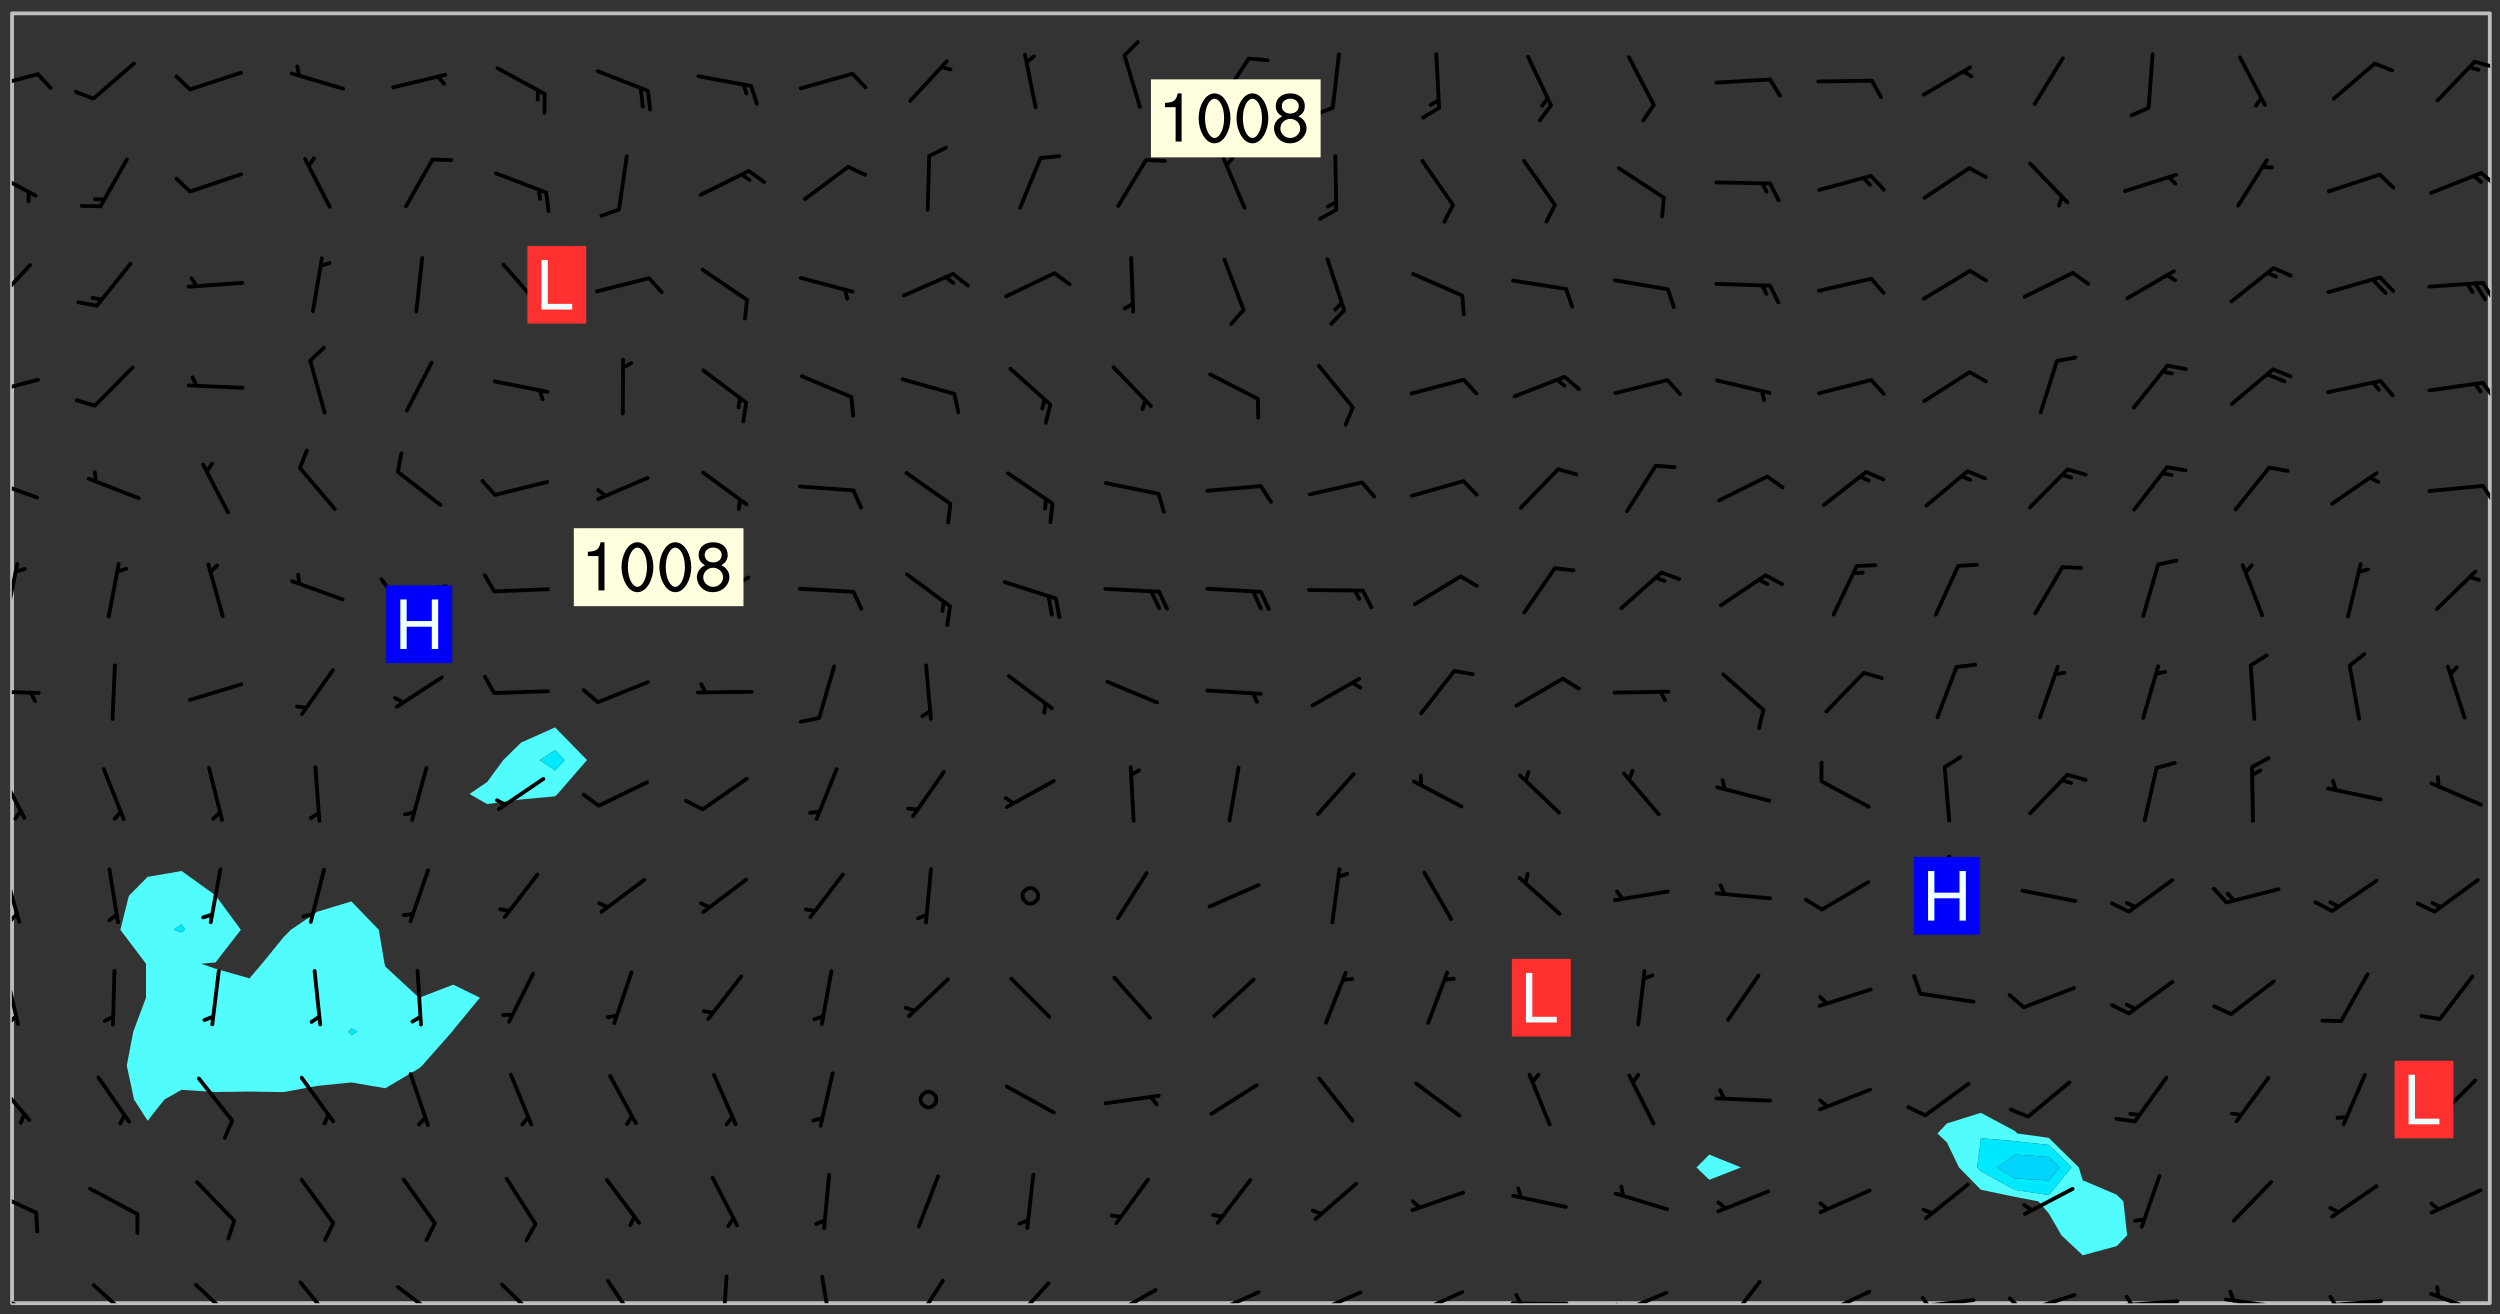 <svg xmlns="http://www.w3.org/2000/svg" role="img" xmlns:xlink="http://www.w3.org/1999/xlink" viewBox="142.45 309.95 326.84 171.84"><rect x="142.45" y="309.95" width="326.84" height="171.84" fill="#333333" stroke="none"/><defs><clipPath id="a"><path d="M144 311.672h1v168.656h-1zm0 0"/></clipPath><clipPath id="b"><path d="M144 311.672h324v168.656H144zm0 0"/></clipPath><clipPath id="c"><path d="M467 311.672h1v168.656h-1zm0 0"/></clipPath><clipPath id="d"><path d="M144 478h4v2.328h-4zm0 0"/></clipPath><clipPath id="e"><path d="M154 477h7v3.328h-7zm0 0"/></clipPath><clipPath id="f"><path d="M167 477h7v3.328h-7zm0 0"/></clipPath><clipPath id="g"><path d="M181 477h6v3.328h-6zm0 0"/></clipPath><clipPath id="h"><path d="M194 477h7v3.328h-7zm0 0"/></clipPath><clipPath id="i"><path d="M207 477h7v3.328h-7zm0 0"/></clipPath><clipPath id="j"><path d="M221 477h6v3.328h-6zm0 0"/></clipPath><clipPath id="k"><path d="M236 476h2v4.328h-2zm0 0"/></clipPath><clipPath id="l"><path d="M249 476h3v4.328h-3zm0 0"/></clipPath><clipPath id="m"><path d="M261 477h5v3.328h-5zm0 0"/></clipPath><clipPath id="n"><path d="M274 477h6v3.328h-6zm0 0"/></clipPath><clipPath id="o"><path d="M287 478h7v2.328h-7zm0 0"/></clipPath><clipPath id="p"><path d="M287 480h2v.328h-2zm0 0"/></clipPath><clipPath id="q"><path d="M300 478h8v2.328h-8zm0 0"/></clipPath><clipPath id="r"><path d="M300 480h2v.328h-2zm0 0"/></clipPath><clipPath id="s"><path d="M313 478h8v2.328h-8zm0 0"/></clipPath><clipPath id="t"><path d="M313 480h3v.328h-3zm0 0"/></clipPath><clipPath id="u"><path d="M326 478h8v2.328h-8zm0 0"/></clipPath><clipPath id="v"><path d="M326 480h3v.328h-3zm0 0"/></clipPath><clipPath id="w"><path d="M339 480h9v.328h-9zm0 0"/></clipPath><clipPath id="x"><path d="M340 478h2v2.328h-2zm0 0"/></clipPath><clipPath id="y"><path d="M353 478h8v2.328h-8zm0 0"/></clipPath><clipPath id="z"><path d="M353 480h2v.328h-2zm0 0"/></clipPath><clipPath id="A"><path d="M367 477h6v3.328h-6zm0 0"/></clipPath><clipPath id="B"><path d="M380 478h8v2.328h-8zm0 0"/></clipPath><clipPath id="C"><path d="M380 480h2v.328h-2zm0 0"/></clipPath><clipPath id="D"><path d="M393 479h8v1.328h-8zm0 0"/></clipPath><clipPath id="E"><path d="M393 479h2v1.328h-2zm0 0"/></clipPath><clipPath id="F"><path d="M406 479h8v1.328h-8zm0 0"/></clipPath><clipPath id="G"><path d="M404 479h4v1.328h-4zm0 0"/></clipPath><clipPath id="H"><path d="M419 479h9v1.328h-9zm0 0"/></clipPath><clipPath id="I"><path d="M420 479h2v1.328h-2zm0 0"/></clipPath><clipPath id="J"><path d="M433 479h8v1.328h-8zm0 0"/></clipPath><clipPath id="K"><path d="M433 478h2v2.328h-2zm0 0"/></clipPath><clipPath id="L"><path d="M446 479h8v1.328h-8zm0 0"/></clipPath><clipPath id="M"><path d="M446 479h3v1.328h-3zm0 0"/></clipPath><clipPath id="N"><path d="M460 478h8v2.328h-8zm0 0"/></clipPath><clipPath id="O"><path d="M144 465h4v4h-4zm0 0"/></clipPath><clipPath id="P"><path d="M144 450h3v7h-3zm0 0"/></clipPath><clipPath id="Q"><path d="M144 436h2v9h-2zm0 0"/></clipPath><clipPath id="R"><path d="M144 442h1v2h-1zm0 0"/></clipPath><clipPath id="S"><path d="M144 423h2v8h-2zm0 0"/></clipPath><clipPath id="T"><path d="M144 429h1v2h-1zm0 0"/></clipPath><clipPath id="U"><path d="M144 410h2v8h-2zm0 0"/></clipPath><clipPath id="V"><path d="M144 400h4v1h-4zm0 0"/></clipPath><clipPath id="W"><path d="M144 383h1v8h-1zm0 0"/></clipPath><clipPath id="X"><path d="M144 372h4v4h-4zm0 0"/></clipPath><clipPath id="Y"><path d="M466 373h2v3h-2zm0 0"/></clipPath><clipPath id="Z"><path d="M144 359h4v3h-4zm0 0"/></clipPath><clipPath id="aa"><path d="M466 359h2v4h-2zm0 0"/></clipPath><clipPath id="ab"><path d="M144 344h3v7h-3zm0 0"/></clipPath><clipPath id="ac"><path d="M466 346h2v4h-2zm0 0"/></clipPath><clipPath id="ad"><path d="M144 331h4v5h-4zm0 0"/></clipPath><clipPath id="ae"><path d="M466 332h2v3h-2zm0 0"/></clipPath><clipPath id="af"><path d="M144 319h4v3h-4zm0 0"/></clipPath><clipPath id="ag"><path d="M465 317h3v2h-3zm0 0"/></clipPath><g id="ah" clip-path="url(#clip1)"><path fill="#fff" fill-opacity="0" fill-rule="evenodd" d="M0 0h1000v1000H0zm0 0"/><path fill="#d3d3d3" fill-opacity="0" fill-rule="evenodd" d="M162.152 355.867l-.234.293.059.234.117.172.176.234.293.348.113.059.117-.172.059-.234.176-.176.465-.176h.699l.234.293.289.816.059.176.176.23.352.234.699.699.172.176.234.348.234.41.289.582.41.465.23.234.234.176.117.23.176.293.172 1.164v.234l.059.289.059.117.117.117.348.41.117.172.176.176.176.234.117.172.172.352.059.234.234.406.234-.059-.176.176-.059.93h-.582l-.234-.113-.348.113-.117.117-.059.293-.059.176-.117.172-.465.293-.059.234-.059.113v.645l.059.172v.41l.059.059v.406l.059.406.117.176.059.059.23.641-.059.293v.699l-.059.582v.234l-.059.23-.055.352v1.922l.055.117h.426l-.367.117-.023.352.891 1.168 1.742.539 1.34.359v.539l.09.809.535.715 1.52.27.891-.086.09 1.164.535.18 1.16-.18 2.055-.984 1.16-.363 1.879-.176 1.695-.18-.18.719-1.516.086-1.25.09-.805.27-1.074.809.27.719.535.898-.18.625-.266.809.266 1.078.625.898.805.18 1.25-.18-.266.723.098.504.055.293v.172l.059.293v.406l.176.117.352.117h.406l.293-.176.113-.117.059-.117.117-.23.059-.176.352-.465.23-.176.176-.059.176.059.059.176.117.988.055.469.059.172.117.234.176.059.816.059h.289l.117.234.059.406.059.352v1.105l.117.293.117.348.289.699.176.352.582.754.352.176.172.059.469.234.641.465.348.234.293.176.293.055.23.062.816.348.293.176.113.172.352.352.117.176.523.641v.289l.059.352v.348l.059.352.059.289.117.059.172.059h.176l.582.234.176.117.176.289.176.234.113.234.293.23.117.117v.41l.059.055.289.234.234.117.059.117.117.172.059.117.23.234.059.176.234.059.117.059-.117.113-.059.117v.117l-.117.293-.117.289v.582l.176.117.117.059.059.117.117.117.113.059.176.348.059.352.059.406v.176l-.059.176-.117.699v.172l.117.176.293.293h.406l.176.117.117.172.117.293v.234h-.527l-.23-.234h-.234l-.176.059-.059.699.059.348.117.176.176.41.117.23.289.469.176.055h.523l.234.059.758.641.059.293v.234l.059.059.23.348v.352l-.117.172v.293l.293.289.293.176.172.059.293.176.293.117.582.406.289.234.293.176.219.16.016.012.23.176.641.523.176.234.117.176.176.176.113.172v.641l.117.176.469.117.582.117.234.059.23.113.293.117.113.059.586.352.289.172.176.062.176.055.176.059.699.352.289.176.234.055.289.176.234.117.641.406.293.117.172.059.234.059.41.059.23.059.234.117.059.172-.41.176.469.059.059.293.113.234.176.055.234.059.176.059.406.117.641.234.117.172.059.234v.176l-.059.117-.059.406.234.234.117.059.348.117.641.23.176.117.289.117.176.176.234.465.582 1.105.176.176.348.176.176.117.352.117 1.047.523.234.059.465.113.293.059.465.176.758.582.234.234.348.465.176.176.289.234.816.699.293.176.289.289.293.176.293.289.695.641.176.176.293.234.289.234.469.289.641.582.348.234.234.293.348.348.352.465.934.992.348.406.117.176.234.059.113.117.645.176.23.113.234.059.293.176.23.117.934.699.406.406.234.176.406.176.234.117.816.348.348.234.234.117.293.289.23.117.758.352.352.172.23.059.293.117.234.059.871.176h.816l.469.23.172.059.875.699.465.117.293.059.176.059.23.059.469.059.348.059.352.059.406.059h.293l.172.059v.23l.176.176h.293l.348.059.352.059.699.117h.641l.465-.234.293-.176.172-.117.41-.172.289-.176.934-.465.469-.293.523-.293.465-.172.465-.176 1.051-.465.289-.117.41-.117.289-.117.527-.176 1.516-.699.582-.348.289-.059.293-.059.348-.117.875-.23.352-.117h.113l.234-.059.875-.234.234-.059h.812l.352-.059.816-.117.172-.059.352-.055.293-.059.23-.059.816-.176.176-.059h.348l.234-.059.465-.117.758-.172.234-.059h.348l.41-.117.289-.059 1.285-.059h.289l.41-.059.23-.059h.176l.875-.117h.406l.41-.117h.348l.352-.113.871-.059h1.75l1.047.289.41.117.289.117.352.117.289.117 1.051.172.289.059h.293l.293.059.172.059.41.059.172.059.117.059h.117l.117.059.352.059h.113l.41.066 1.922.395 1.926.395 1.52.449 1.695.719 2.145.805 1.605-.719 1.43-.805 1.16-1.078 1.25-.449 3.035-.719 1.875-.359 2.145-1.348 2.234-1.254 2.5-1.258 1.695-.449 1.785-.18 1.16-.27.625.539 1.34-.27.715-.988.984-1.344.445-.18.805-.359 1.875-.539 1.785-.449 1.25-.27 1.16-.09 1.699-.09 1.961-.27 1.25-.09h.539l.625-.09h.891l2.145-.18 2.41-.18 2.59-.09 1.695.18 1.609.09 1.43.359 1.16.719 1.875.988 1.16 1.527.266.715.629.09.355.898.535.539.535 1.527 1.074.359h.535l-.805.535.09 1.707.715 2.695.891.805.895.988.715 1.258 1.785.539 1.52-.18.355 1.344 1.609-.805.98-.539.27.27.316-.215.219-.145.801.449.449-.359h.355l.535-.27.539-.719.535-.27.625-.988 1.16.449.84.371 1.395.617 1.695-.18h1.605l1.785.09.18-1.707.535-1.344.805.27.492.848.402.406-.09.539v.359l.715.449.711-.27h1.43l.359.988.445 1.258.715 1.344 1.25.629 1.695.629.715-.18.18-.539.98-.09.449.359.086 1.258-.266.629-.535.18v.539l.715.984.266.539.984.988.801 1.078-.266.359-.09.898-.625 2.332-.355 2.066-.09 1.793-.18.719-.09.539v1.438l-.98 1.883-.359 1.707-.535.898-.805 1.168-.266.539 2.055 1.254.086.359-.355.539-.09-.18v.809l.09 1.438-.445.715-1.074.094-.266.715.535.898.805.719 1.16.809 1.34.27.445.359-.355.449-1.789-.09-1.25-.449-.715-.719-.625-.09-.176 3.59-.188 1.309h89.359V311.703h-55.27v49.082l.762.125 3.289.543 2.023 2.836v2.754l2.352.332 2.348.332h4.051l-1.379 4.16-2.023.707-2.023.703-.543.344-2.594 1.617-.188.117-2.023-2.078-.73-2.742-2.672-2.078-1.375-3.5-.066-.082-1.957-2.672 2.75-1.418v-49.082H294.422v91.414l.117.031.133.012.074.074.105.047.09.059.086.059.09.059.297.297.059.09.031.117.027.117.016.137-.031.117-.059.09-.059.086-.043.105-.047.102-.027.121v.145l.176.27.148.148.074.086.074.074.043.105.062.09.059.086.043.105.059.09.047.102.043.105.059.086.117.18.074.074.062.086.059.09.043.105.059.09.059.086.062.09.059.09.043.102.117.18.074.074.059.086.074.074.09.059.105.047h.148l.133-.016.133.016.102-.047.074-.074.047-.102-.016-.133v-.148l-.047-.105-.027-.117-.047-.102-.027-.121-.043-.102-.062-.09-.043-.102-.043-.105-.031-.117-.016-.133-.012-.137.086-.059.059-.086.121-.031.043.105.016.133v.117l.059.102.059.09.09.059.148.148.059.09.043.105-.012.102.086.059.105.047.086.059.09.059.074.074-.117.027-.105.047-.086.059-.074.074-.059.09-.062.086-.027.121-.047.102-.043.105-.031.117-.012.133-.016.133v.148l.027.117.047.105.043.102.059.09.074.074.09.059.074.074.09.059.059.09.043.105.047.102.117.031.133.016h.148l.117-.031.105.043.043.105.047.102.027.121L299.5 410l.027.117.031.121.027.117.105.043.102.047.133-.016.148.148.062.086.074.074.07.074.09.062.105.043.102.043.117.031.137.016.117-.031.074-.074.027-.117-.012-.133-.031-.121-.027-.117.043-.105h.117l.09.062.117.027h.148l.133.016h.148l.133.016.133-.016h.148l.133-.016.133-.012.137.012.117-.027.133-.016.191-.059-.059.176-.016.133-.027.121-.016.133-.059.086-.133.016-.105.047-.105.043-.117.031-.117.027-.266.031h-.148l-.133.016-.074.074.059.086.148.148.117.18.074.07.09.062.09.059.086.059.09.059.102.043.105.062.105.043.086.059.105.047.102.043.18.117.059.09-.043.102-.047.105.016.133.223.223.059.09.043.102.031.121.043.102.016.133.031.117.012.137.031.117.148.148.102.043.105.043.117.031.133.016.137.016h.117l.117-.031.09-.059.043-.105.047-.102.043-.105.031-.117.012-.133v-.148l-.012-.133-.016-.133-.031-.117-.043-.105-.047-.105-.043-.102-.043-.105-.016-.133.016-.133.027-.117.031-.117.027-.121.047-.102.09-.059.086-.062.074-.074.09-.059.223-.223.059-.086.074-.074.117-.18.059-.086v-.148l-.074-.074-.102-.047-.105-.043-.102-.043-.059-.09-.047-.105-.027-.117.09-.059.117-.031.102-.043.18-.117.148-.148.012-.133-.012-.105-.09-.059-.133.016h-.148l-.133.016-.133-.016-.121-.031-.086-.059-.074-.074-.059-.09-.062-.086-.117-.18-.059-.086.031-.121.086-.059.121-.031.059-.086v-.121l-.031-.117-.059-.09-.059-.086-.047-.105-.027-.117-.016-.133.059-.09.074-.074.09-.059.117-.18.074-.074.059-.086.148-.148.121-.031.133-.016.133.016.074.074.043.105.016.133-.031.117-.117.031-.133.012-.148.148-.043.105-.047.102-.027.121-.031.117v.148l.031.117.043.105.059.09.074.07.074.074.117.031.121.027.117-.027.133-.016h.117l.09.059.074.074.047.105.059.086.102.047.133.016.105.043.086.059-.012.105-.074.074-.18.117-.059.09-.09.059-.07.074-.074.074-.062.09-.027.117-.016.133.016.133-.016.133v.148l.016.133.027.117.031.121.074.074.09.059.086.059.09.059.117.031v.086l-.102.047-.09.059-.266.031-.117.027h-.148l-.105.043-.102.047-.059.09-.062.234-.012.133-.031.121-.016.133v.293l-.012.133.012.137.016.133.133.016.133.012.121.031.086.059.074.074.047.105.043.102.016.133v.445l-.016.133v.445l.031.266.027.117.016.133.031.117.086.211.031.266v.148l-.031.117-.027.117-.031.121-.027.117-.031.117-.031.121-.012.133-.016.133.09.059.117-.031.102.016.047.105-.031.266v.441l-.043.105-.047.105-.043.102-.043.105-.059.086-.031.121-.043.117-.031.117-.016.133.016.133.059.09.105.047.086.059.059.086-.012.137-.031.117-.043.102v.445l-.016.133v.148l-.031.117-.043.105-.027.117-.047.105-.043.102-.031.121-.027.117-.031.133-.031.117-.027.117-.043.105-.031.117-.031.121-.012.133-.016.133v.297l.027.117v.148l.047.398.027.117.059.09.121.031h.148l.133-.016.059.09v.117l-.059.09-.09.059-.102.043-.105.047-.09.059-.086.059-.137.016-.117-.031-.133-.016-.102.047-.062.086-.012.137-.016.133-.031.117-.027.117-.016.133-.031.121v.297l.016.133.031.117v.148l.012.133v.148l-.027.117-.047.102-.027.121-.031.117-.059.09-.074.074-.102.043-.105.047-.117.027-.121.031-.102-.047.059-.086.105-.047.027-.117.031-.117.027-.121.031-.117v-.148l.016-.133-.031-.117-.043-.105-.105.016-.074.074-.102.043-.09.062-.074.074-.043.102-.016.133-.031.117L304.25 426l-.031.117-.027.117-.031.121-.027.117-.031.117-.043.105-.09.059h-.09l-.117-.031-.031-.086.016-.137-.031-.117v-.148l-.012-.133v-.148l-.062-.234-.027-.121-.043-.102-.047-.105-.059-.086-.059-.09-.043-.105-.062-.086-.148-.148-.07-.074-.105-.047-.105-.043-.102-.043-.297-.297-.09-.074-.086-.059-.105-.043-.09-.062-.086-.059-.105-.043-.09-.059-.086-.062-.074-.07-.105-.047-.086-.059-.105-.043-.09-.062-.102-.043-.105-.043-.086-.059-.105-.047-.105-.043-.102-.047-.09-.059-.102-.043-.105-.043-.09-.062-.117-.027-.133-.016-.133.016H299.75l-.133.016-.117-.031-.09-.059-.074-.074-.09-.059-.102-.047h-.148l-.121-.027-.102-.043-.074-.074-.117-.18-.09-.059-.102-.043-.09-.062-.105-.043-.09-.059-.086-.059-.105-.047-.059-.086-.059-.09-.043-.105-.047-.102-.074-.074-.086-.059-.074-.074-.09-.059-.223-.223-.043-.105-.031-.266.105-.043h.145l.105.043.074.074.09.059.086.059.105.047.09.059.148.148.07.074.148.148.062.086.074.074.086.059.074.074.09.062.09.059.086.059.27.176.102.047.105.043.102.043.047-.074.059-.086.074-.074.07-.074.105.043.074.074.059.09.043.102.047.105.043.105.121.027.117-.027.074-.09.043-.105.059-.09.074-.074.105-.043.117-.027.133.012.09.059.148.148.059.09.043.105.047.102.043.105.043.102.105.047.105.043.133.016.086-.059.059-.09.074-.074.105-.043.117.027.105.047.102.043.105.043.102.047.18.117v.117l-.016.133.016.133.016.137.059.086.102.047.121.027.117.031h.148l.117-.031.059-.09.18-.117.059-.09.074-.074.059-.086.117-.18.18-.117.117.031.09.059.043.074-.016.133v.117l.09.059h.148l.133-.016.133-.012.266-.031.105-.043.117-.031.121-.027.074-.074.07-.074.062-.09-.016-.105-.047-.102-.102-.043-.105-.016-.117.027-.266.031h-.148l-.074-.074-.09-.059-.117-.031-.117-.027-.133-.016h-.148l-.133.016h-.297l-.105-.047-.148-.148-.043-.102-.059-.09.223-.223.086-.059.105-.043.117-.031.133-.016.133.016.137.016.102.043.133-.012.09-.062.102-.043.062-.09-.047-.102-.09-.059-.117-.031-.102-.043-.059-.09-.062-.09v-.117l.016-.133.105-.047.074-.07v-.121l-.09-.059-.031-.117.09-.059.074-.074.043-.105.059-.09.047-.102.016-.133v-.148l-.047-.105-.043-.102-.09-.059-.133-.016-.102-.043-.137-.016-.117-.031h-.445l-.133-.016-.133-.012-.133-.016-.117-.031h-.148l-.133-.016-.133-.012-.266-.031-.121-.043-.086-.059-.074-.074v-.148l.012-.133.105-.047.102-.043.133-.016h.152l.133-.016h.293l.121.031.102.043.09.059.234.062.121-.047.09-.059.102-.043.133-.016.105.043.102.047.133.012.121-.027h.145l.121-.031.117-.027.105-.047.074-.074.086-.059.148-.148.059-.086.047-.105.027-.117.016-.105-.102-.043-.09-.059-.117-.031-.105-.043-.09-.062-.074-.086-.074-.074-.102-.043-.105-.047-.102-.043-.059-.09-.047-.102-.086-.211-.062-.086-.059-.09-.074-.074-.086-.059h-.27l-.117.031-.09.059-.102.043-.133.016-.105-.016-.027-.117-.062-.09-.117-.031-.102-.043-.148-.148-.031-.117-.016-.105.074-.074.18-.117.117-.027.117-.031.137.016.102.043.105.043.102.047.105.043.117.031.133.016.117.027.133.016.105-.016.09-.059-.074-.074-.105-.043-.074-.074-.074-.09-.148-.148-.086-.059-.09-.059-.074-.074-.09-.059-.102-.047-.121-.027-.102-.047-.105-.043-.117-.031-.102-.043-.121-.031h-.148l-.117.031-.105.043-.086.062-.18.117-.086.059-.09.059-.105.047-.086.059-.105.043-.102.043-.105.047-.074.074-.059.09-.059.086-.047.105-.059.086-.074.074-.133-.012-.117-.031h-.117l-.074.074-.09.059-.074.074-.09.059-.086.059-.105.047-.102.043-.137.016-.102-.043-.148-.148-.105-.047h-.086l-.105.047-.102.043-.121.031-.117-.031-.074-.074v-.117l.031-.121.074-.07.059-.09.074-.074.117-.031.105-.043h.293l.133-.016.137-.016.102-.043.09-.059.102-.047.09-.059.133-.012.09.059.133.012.09-.059.086-.059.105-.043.09-.059.086-.062.09-.059.148-.148.059-.086.059-.09.105-.043.133-.016.117.027.121.031.059-.059.059-.09.031-.266.027-.117.105.012.133.016.102-.043.09-.059.059-.09.074-.074.059-.09.047-.102.012-.133-.012-.133-.047-.105-.148-.148-.059-.09-.059-.086-.043-.105v-.445l.016-.133v-.148l.012-.133-.059-.059-.09.059-.102-.043-.18-.117-.086-.059-.062-.09-.059-.09-.074-.074-.086-.059-.121.031-.102.012-.105.047-.086.059-.105.043-.148.148-.09.059-.086.059-.09.062-.105.043-.133.016v-.121l.105-.043.117-.031.074-.07.043-.105v-.148l-.027-.117-.148-.148-.133-.016h-.148l-.117.031-.105.043-.102.043-.09.062-.117.027-.074-.074.012-.133-.043-.102-.043-.105-.09-.059-.117.027-.121.031-.117.031-.102.043-.121.031-.102.043-.105.043-.09.059-.102.016v-.117l.016-.133-.059-.09-.074.043-.148.148-.059.09-.074.074-.047.105-.043.102-.074.074-.059.09-.074.074-.059.086-.074.074-.09.062-.074.07-.074.074-.102.016-.133.016-.105-.043v-.121l.148-.148.043-.102.059-.09.047-.102.043-.105.059-.09.031-.117.043-.102.031-.121.027-.117.047-.105.043-.102.043-.105.074-.07.09-.062.09-.059.102-.043h.297l.266-.031.105-.043-.074-.074-.117-.031-.105-.043-.09-.059-.102-.047-.09-.059-.102-.043-.105-.043-.09-.062-.086-.059-.105-.043-.102-.043-.121-.031-.117-.031-.102-.043L297.5 410.25l-.102-.043-.09-.059-.043-.105-.016-.133.102-.043.133-.016.137.016.133-.016.102-.043.059-.09.016-.105-.09-.059-.074-.074-.102-.043-.09-.059-.148-.148-.043-.105-.016-.133v-.293l-.059-.09-.09-.059-.074-.074-.043-.105-.031-.117-.059-.09-.074-.074-.117-.027-.074-.074-.09-.059-.09-.062-.086-.059-.074-.074-.059-.086-.047-.105-.086-.059-.148-.148-.195-.059-.133.016-.102.043-.074.074-.047.102-.043.105-.059.09-.059.086-.297.297-.09.059h-.086l-.062-.086-.043-.105.031-.117.059-.09.027-.117-.012-.133-.09-.062-.105.047-.117.027-.117.031-.27.176-.102.047-.117.027-.105.047-.09.059-.102.043-.059-.086-.047-.105.016-.133.047-.105.07-.074.074-.07.059-.09v-.148l-.043-.105h-.238l-.102.047-.031.117-.027.117-.031.121-.074.043-.133.016-.074-.047-.043-.102-.043-.105-.047-.102-.043-.105-.121.031-.102.043-.133.016-.117.031-.105.043-.09.059-.102.047-.121.027-.133.016-.102-.043-.059-.09-.047-.105-.043-.102-.043-.105v-.117l.059-.09.086-.059.18-.117.102-.047.105-.043.105-.059.102-.043.09-.062.102-.043.105-.059.102-.047.09-.059.105-.043.102-.043.09-.062.102-.043.137-.016.117.031.102.043.121.031.102.043.105.047.102.043.105.043.102.047.105.043.102.043.105.047.086.059.105.043.117.031.105.043.102.047.09.059.105.043.102.043.105.047.117.027.102.047.121.027h.148l.086-.059.016-.102.059-.09-.027-.117-.074-.074-.117-.18-.074-.074-.09-.074-.18-.117-.086-.059-.105-.043-.102-.047-.27-.176-.059-.09-.074-.074-.059-.09-.043-.102-.031-.117-.016-.137v-.562l-.012-.133-.016-.133-.031-.117-.016-.133-.012-.133-.031-.121-.223-.223-.059-.086-.016-.105.031-.117.133-.016v-91.414H172.992v1.453l-.059.234-.352 1.051-.172.523-.117.348-.176.41-.117.172-.234.293-.23.059h-.352l-.117.059-.23.406v.293l.117.176.23.23.117.234.641.758.293.465.176.234.23.352.234.348.641.816.176.465.172.41.117.695.176.469.117 1.398.059.465v.875l.117 1.047v4.781l-.059.465-.352 1.281-.176.523-.113.41-.352.93L172.934 336l-.234.582-.117.176-.172.348-.176.406-.352.816-.059.293-.113.293-.117.289-.059.176-.117.875-.059.406-.059.117-.059.176-.059.172-.23.527-.117.172v.234l-.117.234-.059.172-.176.586v.289l-.059.176v.293l-.059.113-.059.527v.172l-.055.234v2.621l-.176.816-.117.176-.176.234-.117.172-.113.234-.586.934-.23.289-.293.465-.176.234-.289.352-.352.699-.113.23-.176.41-.176.23-.406.527-.816.699-.293.172-.289.234-.176.117-.176.176-.523.406-.527.176-.172.176-.234.055-.641.176h-.758m12.211 31.023l-1.074.449.359.895 1.25-.715.445-.539-.98-.09"/><path fill="#d3d3d3" fill-opacity="0" fill-rule="evenodd" d="M201.508 416.598h-.895l.449.629.98.359.805-.09.445-.988-.176.09-.715-.355-.895.355m154.621 59.07l-.059-.523v-.293l.113-.293.059-.23.469-.469h.113l.117-.113.117-.059h.176l.234-.059h.348l.234.059.117.059.23.172.059.176.117.582v.293l-.117.176-.172.289-.176.176-.527.523-.23.234-.117.059h-.176l-.117-.059-.406-.293-.176-.117-.117-.059-.059-.113-.055-.117m6.641-10.957l-.059-.172v-1.109l.059-.172.176-.059.172-.059h.176l.234-.059.117.059.059.699-.059.172-.117.176-.117.059-.234.523-.113.059h-.234l-.059-.117m9.613-14.391l-.117-.176v-.699l.293-.875.117-.172.176-.352.113-.23.117-.293.352-.758.117-.23.172-.234h.176l.117-.059h.641l.117.059.234.234.172.113.352.293.117.117.113.176v.113l.117.059.117.117v.699l-.059.176v.23l-.059.176-.348 1.051-.117.23-.117.234-.117.059-.23.234-.641.289h-.875l-.41-.117-.641-.465"/><path fill="none" stroke="#bebebe" stroke-linecap="round" stroke-linejoin="round" stroke-miterlimit="10" stroke-width=".5" d="M467.957 311.695H144.027v168.625h323.93v-168.625"/><g clip-path="url(#a)"><path fill="#fff" fill-opacity="0" fill-rule="evenodd" d="M144 475.891v4.438h.004H144V311.672h.004H144v164.219"/></g><g clip-path="url(#b)"><path fill="#fff" fill-opacity="0" fill-rule="evenodd" d="M144.004 480.328V311.672h22.188V423.82l-4.438.766-2.457 2.484-1.113 4.438 3.355 4.438-.004 4.438-1.66 4.438-.852 4.441.953 4.438 1.777 2.773 2.188-2.773 2.25-1.273 4.438.289 4.438-.059 4.441.07 4.438-.809 4.438-.453 4.438.758 4.441-2.625.375-.336 3.926-4.441.137-.203 3.496-4.234-3.496-1.703-4.41 1.703-.027.02-.047-.02-4.395-4.07-.098-.367-.754-4.438-3.586-3.711-4.438 1.344-3.473 2.367-.965.98-2.812 3.457-1.629 1.914-4.438-1.266-1.895-.648 1.895-.172 3.309-4.266-3.262-4.438-.047-.055-4.438-3.195V311.672h48.824v93.371l-4.441 1.992-2.328 2.281-2.109 2.871-2.309 1.566 2.309 1.32 4.438-.605 4.441-.414.324-.301 3.852-4.438-4.176-4.273v-93.371h150.902v149.23l-1.68 1.672 1.68 1.621 4.148-1.621-4.148-1.672V311.672h35.508V455.438l-4.441 1.383-1.238 1.316 1.238 1.176 1.574 3.262 2.867 2.926 4.438.922 3.082.594 1.355 1.574 1.66 2.863 2.777 2.613 4.441-1.203 1.359-1.41-.488-4.438-.871-.875-4.441-1.883-.52-1.684-3.918-3.867-4.125-.57-.312-.328-4.438-2.371V311.672h66.57v168.656H144.004"/></g><path fill="#50fcfc" fill-rule="evenodd" d="M161.539 435.945l-3.355-4.438 1.113-4.438 2.457-2.484 4.438-.766v6.926l-1.031.762 1.031.352.445-.352-.445-.762v-6.926l4.438 3.195.047.055 3.262 4.438-3.309 4.266-1.895.172 1.895.648 4.438 1.266 1.629-1.914 2.812-3.457.965-.98 3.473-2.367 4.438-1.344v16.605l-.422.418.422.469.789-.469-.789-.418v-16.605l3.586 3.711.754 4.438.098.367 4.395 4.07.047.02.027-.02 4.41-1.703 3.496 1.703-3.496 4.234-.137.203-3.926 4.441-.375.336-4.441 2.625-4.438-.758-4.438.453-4.438.809-4.441-.07-4.438.059-4.438-.289-2.25 1.273-2.188 2.773-1.777-2.773-.953-4.438.852-4.441 1.66-4.438.004-4.438"/><path fill="#00e8fc" fill-rule="evenodd" d="M166.191 431.859l-1.031-.352 1.031-.762.445.762-.445.352m22.191 13.43l-.422-.469.422-.418.789.418-.789.469"/><path fill="#50fcfc" fill-rule="evenodd" d="M206.137 415.074l-2.309-1.32 2.309-1.566 2.109-2.871 2.328-2.281 4.441-1.992v2.992l-2.012 1.281 2.012 1.371 1.25-1.371-1.25-1.281v-2.992l4.176 4.273-3.852 4.438-.324.301-4.441.414-4.438.605"/><path fill="#00e8fc" fill-rule="evenodd" d="M215.016 410.688l-2.012-1.371 2.012-1.281 1.25 1.281-1.25 1.371"/><path fill="#50fcfc" fill-rule="evenodd" d="M365.918 464.195l-1.68-1.621 1.68-1.672 4.148 1.672-4.148 1.621m31.066-4.883l-1.238-1.176 1.238-1.316 4.441-1.383v3.312l-.488 3.824.488.5 4.438 2.445 4.438.676 2.969-3.621-2.969-2.934-4.438-.5-4.438-.391v-3.312l4.438 2.371.312.328 4.125.57 3.918 3.867.52 1.684 4.441 1.883.871.875.488 4.438-1.359 1.41-4.441 1.203-2.777-2.613-1.66-2.863-1.355-1.574-3.082-.594-4.438-.922-2.867-2.926-1.574-3.262"/><path fill="#00e8fc" fill-rule="evenodd" d="M401.426 463.074l-.488-.5.488-3.824 4.438.391v1.75l-2.32 1.684 2.32 1.445 4.438.254 1.395-1.699-1.395-1.375-4.438-.309v-1.75l4.438.5 2.969 2.934-2.969 3.621-4.438-.676-4.438-2.445"/><path fill="#00d4fc" fill-rule="evenodd" d="M405.863 464.02l-2.32-1.445 2.32-1.684 4.438.309 1.395 1.375-1.395 1.699-4.438-.254"/><g clip-path="url(#c)"><path fill="#fff" fill-opacity="0" fill-rule="evenodd" d="M467.996 480.328H468V311.672h-.004H468v168.656h-.004"/></g><g clip-path="url(#d)"><path fill="none" stroke="#000" stroke-linecap="round" stroke-linejoin="round" stroke-miterlimit="10" stroke-width=".5" d="M147.203 481.777l-6.406-2.895"/></g><g clip-path="url(#e)"><path fill="none" stroke="#000" stroke-linecap="round" stroke-linejoin="round" stroke-miterlimit="10" stroke-width=".5" d="M159.918 482.688l-5.207-4.719"/></g><g clip-path="url(#f)"><path fill="none" stroke="#000" stroke-linecap="round" stroke-linejoin="round" stroke-miterlimit="10" stroke-width=".5" d="M173.195 482.73l-5.129-4.805"/></g><g clip-path="url(#g)"><path fill="none" stroke="#000" stroke-linecap="round" stroke-linejoin="round" stroke-miterlimit="10" stroke-width=".5" d="M186.156 483.059l-4.422-5.461"/></g><g clip-path="url(#h)"><path fill="none" stroke="#000" stroke-linecap="round" stroke-linejoin="round" stroke-miterlimit="10" stroke-width=".5" d="M200.059 482.449l-5.598-4.242"/></g><g clip-path="url(#i)"><path fill="none" stroke="#000" stroke-linecap="round" stroke-linejoin="round" stroke-miterlimit="10" stroke-width=".5" d="M213.086 482.789l-5.02-4.918"/></g><g clip-path="url(#j)"><path fill="none" stroke="#000" stroke-linecap="round" stroke-linejoin="round" stroke-miterlimit="10" stroke-width=".5" d="M225.852 483.246l-3.922-5.832"/></g><g clip-path="url(#k)"><path fill="none" stroke="#000" stroke-linecap="round" stroke-linejoin="round" stroke-miterlimit="10" stroke-width=".5" d="M236.977 483.836l.461-7.012"/></g><g clip-path="url(#l)"><path fill="none" stroke="#000" stroke-linecap="round" stroke-linejoin="round" stroke-miterlimit="10" stroke-width=".5" d="M251.109 483.793l-1.18-6.926"/></g><g clip-path="url(#m)"><path fill="none" stroke="#000" stroke-linecap="round" stroke-linejoin="round" stroke-miterlimit="10" stroke-width=".5" d="M261.945 483.289l3.781-5.922"/></g><g clip-path="url(#n)"><path fill="none" stroke="#000" stroke-linecap="round" stroke-linejoin="round" stroke-miterlimit="10" stroke-width=".5" d="M274.785 482.926l4.73-5.195"/></g><g clip-path="url(#o)"><path fill="none" stroke="#000" stroke-linecap="round" stroke-linejoin="round" stroke-miterlimit="10" stroke-width=".5" d="M287.406 482.059l6.117-3.457"/></g><g clip-path="url(#p)"><path fill="none" stroke="#000" stroke-linecap="round" stroke-linejoin="round" stroke-miterlimit="10" stroke-width=".5" d="M288.297 481.555l-1.035-.66"/></g><g clip-path="url(#q)"><path fill="none" stroke="#000" stroke-linecap="round" stroke-linejoin="round" stroke-miterlimit="10" stroke-width=".5" d="M300.574 481.766l6.414-2.875"/></g><g clip-path="url(#r)"><path fill="none" stroke="#000" stroke-linecap="round" stroke-linejoin="round" stroke-miterlimit="10" stroke-width=".5" d="M301.508 481.348l-.969-.754"/></g><g clip-path="url(#s)"><path fill="none" stroke="#000" stroke-linecap="round" stroke-linejoin="round" stroke-miterlimit="10" stroke-width=".5" d="M313.879 481.742l6.434-2.824"/></g><g clip-path="url(#t)"><path fill="none" stroke="#000" stroke-linecap="round" stroke-linejoin="round" stroke-miterlimit="10" stroke-width=".5" d="M314.816 481.332l-.965-.762"/></g><g clip-path="url(#u)"><path fill="none" stroke="#000" stroke-linecap="round" stroke-linejoin="round" stroke-miterlimit="10" stroke-width=".5" d="M327.211 481.781l6.398-2.906"/></g><g clip-path="url(#v)"><path fill="none" stroke="#000" stroke-linecap="round" stroke-linejoin="round" stroke-miterlimit="10" stroke-width=".5" d="M328.141 481.359l-.969-.75"/></g><g clip-path="url(#w)"><path fill="none" stroke="#000" stroke-linecap="round" stroke-linejoin="round" stroke-miterlimit="10" stroke-width=".5" d="M340.211 480.316l7.027.027"/></g><g clip-path="url(#x)"><path fill="none" stroke="#000" stroke-linecap="round" stroke-linejoin="round" stroke-miterlimit="10" stroke-width=".5" d="M341.234 480.32l-.57-1.086"/></g><g clip-path="url(#y)"><path fill="none" stroke="#000" stroke-linecap="round" stroke-linejoin="round" stroke-miterlimit="10" stroke-width=".5" d="M353.805 481.691l6.477-2.727"/></g><g clip-path="url(#z)"><path fill="none" stroke="#000" stroke-linecap="round" stroke-linejoin="round" stroke-miterlimit="10" stroke-width=".5" d="M354.746 481.297l-.953-.777"/></g><g clip-path="url(#A)"><path fill="none" stroke="#000" stroke-linecap="round" stroke-linejoin="round" stroke-miterlimit="10" stroke-width=".5" d="M368.215 483.113l4.281-5.57"/></g><g clip-path="url(#B)"><path fill="none" stroke="#000" stroke-linecap="round" stroke-linejoin="round" stroke-miterlimit="10" stroke-width=".5" d="M380.5 481.84l6.344-3.023"/></g><g clip-path="url(#C)"><path fill="none" stroke="#000" stroke-linecap="round" stroke-linejoin="round" stroke-miterlimit="10" stroke-width=".5" d="M381.422 481.402l-.984-.73"/></g><g clip-path="url(#D)"><path fill="none" stroke="#000" stroke-linecap="round" stroke-linejoin="round" stroke-miterlimit="10" stroke-width=".5" d="M393.496 480.75l6.98-.84"/></g><g clip-path="url(#E)"><path fill="none" stroke="#000" stroke-linecap="round" stroke-linejoin="round" stroke-miterlimit="10" stroke-width=".5" d="M394.512 480.625l-.699-1.004"/></g><g clip-path="url(#F)"><path fill="none" stroke="#000" stroke-linecap="round" stroke-linejoin="round" stroke-miterlimit="10" stroke-width=".5" d="M406.957 481.402l6.691-2.145"/></g><g clip-path="url(#G)"><path fill="none" stroke="#000" stroke-linecap="round" stroke-linejoin="round" stroke-miterlimit="10" stroke-width=".5" d="M406.957 481.402l-1.762-1.711"/></g><g clip-path="url(#H)"><path fill="none" stroke="#000" stroke-linecap="round" stroke-linejoin="round" stroke-miterlimit="10" stroke-width=".5" d="M420.113 480.586l7.008-.516"/></g><g clip-path="url(#I)"><path fill="none" stroke="#000" stroke-linecap="round" stroke-linejoin="round" stroke-miterlimit="10" stroke-width=".5" d="M421.133 480.512l-.656-1.039"/></g><g clip-path="url(#J)"><path fill="none" stroke="#000" stroke-linecap="round" stroke-linejoin="round" stroke-miterlimit="10" stroke-width=".5" d="M433.453 479.836l6.957.984"/></g><g clip-path="url(#K)"><path fill="none" stroke="#000" stroke-linecap="round" stroke-linejoin="round" stroke-miterlimit="10" stroke-width=".5" d="M434.465 479.98l-.418-1.156"/></g><g clip-path="url(#L)"><path fill="none" stroke="#000" stroke-linecap="round" stroke-linejoin="round" stroke-miterlimit="10" stroke-width=".5" d="M446.742 480.605l7.008-.555"/></g><g clip-path="url(#M)"><path fill="none" stroke="#000" stroke-linecap="round" stroke-linejoin="round" stroke-miterlimit="10" stroke-width=".5" d="M447.762 480.527l-.66-1.035"/></g><g clip-path="url(#N)"><path fill="none" stroke="#000" stroke-linecap="round" stroke-linejoin="round" stroke-miterlimit="10" stroke-width=".5" d="M460.273 479.086l6.574 2.484"/></g><path fill="none" stroke="#000" stroke-linecap="round" stroke-linejoin="round" stroke-miterlimit="10" stroke-width=".5" d="M461.23 479.449l-.156-1.219"/><g clip-path="url(#O)"><path fill="none" stroke="#000" stroke-linecap="round" stroke-linejoin="round" stroke-miterlimit="10" stroke-width=".5" d="M147.184 468.5l-6.367-2.973"/></g><path fill="none" stroke="#000" stroke-linecap="round" stroke-linejoin="round" stroke-miterlimit="10" stroke-width=".5" d="M147.184 468.5l.129 2.449m13.102-2.277l-6.195-3.316m6.195 3.316l-.008 2.453m12.664-1.582l-4.879-5.059m4.879 5.059l-.758 2.332m13.703-2.023l-4.141-5.676m4.141 5.676l-1.074 2.207m14.355-2.184l-4.074-5.723m4.074 5.723l-1.094 2.195m14.262-2.094l-3.781-5.926m3.781 5.926l-1.203 2.137m14.734-2.285l-4.211-5.629m3.598 4.809l-.52 1.109m13.949.02l-3.215-6.246m2.75 5.34l-.703 1.008m12.547.273l.66-6.996m-.566 5.977l-1.133.473m13.422.328l2.523-6.559m11.656 6.77l.793-6.98m-.68 5.965l-1.141.449m12.68-.078l4.121-5.691m-3.523 4.863l-1.215-.168m13.859.945l4.266-5.59m-3.645 4.777l-1.211-.199m13.383.516l5.309-4.598m-4.535 3.93l-1.145-.441m13.02-.043l6.641-2.293m-5.676 1.961l-.895-.836m13.129-.707l6.875 1.457m-5.875-1.246l-.34-1.176m12.73.668l6.723 2.051m-5.742-1.754l-.238-1.203m12.672 3.23l6.527-2.598m-5.578 2.223l-.938-.793m13.348 1.285l6.434-2.832m-5.496 2.418l-.965-.758m13.824 1.961l5.473-4.41m-4.676 3.77l-1.129-.484m13.273.555l6.219-3.27m-5.312 2.793l-1.016-.688m15.379 2.848l2.312-6.637m-1.977 5.672l-1.211.188m12.902-.016l4.887-5.051m7.977 4.516l5.793-3.98m-4.953 3.402l-1.086-.566m13.262.613l6.391-2.918m-5.461 2.496l-.977-.746"/><g clip-path="url(#P)"><path fill="none" stroke="#000" stroke-linecap="round" stroke-linejoin="round" stroke-miterlimit="10" stroke-width=".5" d="M146.281 456.371l-4.562-5.344"/></g><path fill="none" stroke="#000" stroke-linecap="round" stroke-linejoin="round" stroke-miterlimit="10" stroke-width=".5" d="M145.617 455.594l-.449 1.141m14.148-.148l-4.004-5.777m3.422 4.938l-.562 1.09m14.641-.383l-4.363-5.508m4.363 5.508l-.98 2.246M186 456.547l-4.109-5.695m3.512 4.867l-.539 1.102m13.527.207l-2.262-6.656m1.934 5.688l-.844.895m14.688-.004l-2.664-6.5m2.277 5.555l-.785.945m14.836-.164l-3.359-6.172m2.871 5.273l-.676 1.023m14.211.008l-2.82-6.438m2.41 5.5l-.762.961m12.289.184l1.57-6.852m-1.34 5.852l-1.188.32m16.082-2.746l-.02-.199-.059-.191-.094-.18-.461-.375-.191-.059-.199-.02-.199.02-.191.059-.461.375-.094.18-.059.191-.02.199.02.199.059.191.094.176.461.379.191.059.199.02.199-.02.191-.059.461-.379.094-.176.059-.191.02-.199m15.367 1.699L274.074 452m19.871 1.203l-6.957.992m5.945-.848l.723.992m13.094-2.523l-5.938 3.762m14.113-4.641l4.34 5.523m8.324-4.855l5.645 4.188m9.172-5.352l2.637 6.516m-2.25-5.566l.785-.941m11.879.113l3.168 6.273m-2.707-5.363l.707-1m10.223 3.078l7.02.297m-6-.254l-.531-1.105m13.066 2.496l6.539-2.57m-5.59 2.195l-.93-.797m13.727 1.957l5.676-4.141m-5.676 4.141l-2.207-1.074m15.652 1.242l5.414-4.477m-5.414 4.477L405.324 455m16.238 1.551l4.109-5.703m-4.109 5.703l-2.43-.332m3.027-.5l-1.215-.164m13.906.977l4.16-5.664m-3.555 4.84l-1.215-.18m14.617 1.398l2.773-6.457m-2.367 5.52l-1.223.102m13.027.086l4.98-4.957m-4.254 4.238l-1.172-.363"/><g clip-path="url(#Q)"><path fill="none" stroke="#000" stroke-linecap="round" stroke-linejoin="round" stroke-miterlimit="10" stroke-width=".5" d="M144.793 443.809l-1.586-6.848"/></g><g clip-path="url(#R)"><path fill="none" stroke="#000" stroke-linecap="round" stroke-linejoin="round" stroke-miterlimit="10" stroke-width=".5" d="M144.562 442.812l-.926.805"/></g><path fill="none" stroke="#000" stroke-linecap="round" stroke-linejoin="round" stroke-miterlimit="10" stroke-width=".5" d="M157.215 443.895l.199-7.023m-.168 6.004l-1.102.543m14.059.453l.852-6.977m-.727 5.961l-1.145.441m15.125.582l-.727-6.988m.621 5.969l-1.016.688m14.293.344l-.438-7.016m.371 5.996l-1.043.641m12.633.016l3.145-6.285m-2.688 5.371l-1.227.027m14.531 1.07l2.25-6.656m-1.922 5.688l-1.211.199m13.168.219l4.309-5.551m-3.684 4.742l-1.207-.211m15.426 1.699l1.25-6.914m-1.066 5.91l-1.168.371m12.371-.414l5.109-4.82m-4.367 4.121l-1.164-.395m13.809-3.801l4.969 4.969m8.496-5.113l4.664 5.258m13.562-5.016l-5.156 4.773m17.184-5.652l-2.582 6.535m2.207-5.586l1.219-.137m12.422-.832l-2.48 6.574m2.117-5.617l1.219-.16m11.586-1.004l-.734 6.988m.629-5.973l1.137-.461m12.328-.551l-.824 6.977m.703-5.961l1.145-.445m9.887 5.812l3.988-5.785m7.973 3.965l6.691-2.145m-5.719 1.832l-.879-.855m13.094-.434l6.949 1.055m-6.949-1.055l-.812-2.312m14.324 4.102l6.559-2.523m-6.559 2.523l-1.855-1.609m15.598 2.406l5.699-4.113m-5.699 4.113l-2.199-1.086m3.031.484l-1.102-.539m13.648 1.223l5.574-4.281m-5.574 4.281l-2.23-1.016m16.602 1.934l3.461-6.113m-3.461 6.113l-2.453-.066m15.367-.199l4.266-5.586m-4.266 5.586l-2.422-.398"/><g clip-path="url(#S)"><path fill="none" stroke="#000" stroke-linecap="round" stroke-linejoin="round" stroke-miterlimit="10" stroke-width=".5" d="M144.961 430.449l-1.922-6.762"/></g><g clip-path="url(#T)"><path fill="none" stroke="#000" stroke-linecap="round" stroke-linejoin="round" stroke-miterlimit="10" stroke-width=".5" d="M144.68 429.465l-.883.852"/></g><path fill="none" stroke="#000" stroke-linecap="round" stroke-linejoin="round" stroke-miterlimit="10" stroke-width=".5" d="M157.879 430.535l-1.125-6.934m.961 5.926l-.977.742m13.262.254l1.258-6.91m-1.074 5.906l-1.168.371m14.066.582l1.727-6.809m-1.477 5.82l-1.191.289m13.973.617l2.297-6.645m-1.965 5.676l-1.211.191m13.195.238l4.293-5.566m-3.668 4.754l-1.211-.203m13.23.332l5.633-4.199m-4.812 3.59l-1.109-.527m13.617 1.156l5.605-4.238m-4.789 3.621l-1.113-.516m14.285 1.809l4.262-5.59m-3.641 4.777l-1.211-.199m15.707 1.715l.656-6.996m-.562 5.977l-1.133.473m15.703-2.949l-.02-.203-.059-.191L278 426.5l-.457-.375-.191-.059-.199-.02-.199.02-.195.059-.457.375-.094.176-.059.191-.02.203.02.199.059.191.094.176.457.375.195.059.199.02.199-.02.191-.059.457-.375.094-.176.059-.191.02-.199m14.184-2.965l-3.781 5.926m18.422-4.379l-6.43 2.832m16.996-4.898l-.934 6.965m.801-5.953l1.148-.426m10.074-.145l3.516 6.082m8.945-5.391l5.223 4.699m-4.461-4.016l.297-1.191m11.402 3.426l6.934-1.137m-5.926.973l-.742-.977m13.02.242l6.996.664m-5.98-.57l-.469-1.133m13.242 3.16l6.047-3.582m-6.047 3.582l-2.094-1.277m17.141-3.781l2.582 6.535m-2.582-6.535l1.594-1.867m9.566 4.457l6.895 1.355m7.023 1.387l5.688-4.129m-5.688 4.129l-2.207-1.078m3.035.477l-1.105-.539m13.031-.051l6.809-1.746m-6.809 1.746l-1.652-1.812m2.645 1.559l-.828-.906m13.652 2.27l5.805-3.965m-5.805 3.965l-2.172-1.141m3.016.562l-1.086-.57m13.621 1.234L466.402 425m-5.68 4.137l-2.207-1.074m3.031.473l-1.102-.539"/><g clip-path="url(#U)"><path fill="none" stroke="#000" stroke-linecap="round" stroke-linejoin="round" stroke-miterlimit="10" stroke-width=".5" d="M145.629 416.867l-3.258-6.227"/></g><path fill="none" stroke="#000" stroke-linecap="round" stroke-linejoin="round" stroke-miterlimit="10" stroke-width=".5" d="M145.152 415.961l-.691 1.012m14.152.047l-2.598-6.531m2.223 5.578l-.797.938m14.039.16l-1.699-6.82m1.453 5.828l-.914.82m13.891.266l-.531-7.008m.453 5.988l-1.035.656m13.227.246l1.871-6.773m-1.598 5.789l-1.199.266m12.27-.695l5.812-3.945m-4.965 3.371l-1.086-.574m13.297.707l6.324-3.062m-6.324 3.062l-1.98-1.449m15.574 1.922l5.77-4.008m-5.77 4.008l-2.184-1.121m17.078 2.379l2.613-6.523m-2.234 5.574l-1.219.133m13.449.434l4.023-5.762m-3.438 4.926l-1.219-.148m12.891-.188l6.141-3.414m-5.25 2.918l-1.027-.668m16.328-4.051l.387 7.016m-.332-5.996l1.051-.633m13-.34l-1.195 6.922m16.254-6.082l-4.684 5.242m12.551-4.262l6.215 3.281m-5.312-2.805l-.004-1.227m12.98-.035l5.082 4.852m-4.34-4.148l.332-1.18m12.504.227l4.559 5.352m-3.895-4.574l.449-1.141m11.078 2.168l6.809 1.738m-5.82-1.484l-.289-1.191m12.926.141l6.188 3.336m-6.188-3.336l.012-2.453m16.098.621l.598 7m-.598-7l2.062-1.332m13.996 2.309l-4.891 5.047m4.891-5.047l2.359.68m-3.07.055l1.18.34m11.184-1.977l-1.562 6.852m1.562-6.852l2.367-.641m10.105.555l.121 7.023m-.121-7.023l2.148-1.191m-2.129 2.211l1.074-.594m8.844 2.363l6.875 1.445m-5.875-1.234l-.34-1.18m12.863.305l6.457 2.773m-5.516-2.371l-.102-1.223"/><g clip-path="url(#V)"><path fill="none" stroke="#000" stroke-linecap="round" stroke-linejoin="round" stroke-miterlimit="10" stroke-width=".5" d="M147.512 400.543l-7.023-.211"/></g><path fill="none" stroke="#000" stroke-linecap="round" stroke-linejoin="round" stroke-miterlimit="10" stroke-width=".5" d="M146.488 400.512l.547 1.102m10.129 2.336l.305-7.02m9.801 4.531l6.723-2.047m7.93 3.895l4.047-5.742m-3.461 4.906l-1.215-.152m13.023.035l5.887-3.836m-5.031 3.277l-1.074-.594m12.965-.652l7.023-.227m-7.023.227l-1.219-2.129m14.785 3.328l6.523-2.621m-6.523 2.621l-1.875-1.582m14.938.316l7.027-.094m-6.004.082l-.59-1.078m15.414 4.418l1.965-6.746m-1.965 6.746l-2.402.5m17.008-.375l-.617-7m.527 5.98l-1.027.672m16.938-1.047l-5.629-4.207m4.809 3.594l-.184 1.211m14.75-1.355l-6.492-2.695m20.07 1.566l-7.016-.434m5.992.371l.508 1.117m13.375-3.016l-6.105 3.484m5.215-2.977l1.039.656m12.277-2.188l-4.328 5.535m4.328-5.535l2.418.426m11.77.574l-6.074 3.535m6.074-3.535l2.086 1.293m11.707.41l-7.027.125m6.004-.105l.598 1.074m12.859 1.297l-5.262-4.656m5.262 4.656l-.574 2.387m13.699-7.238l-4.887 5.051m4.887-5.051l2.359.68m9.766-1.438l-2.504 6.566m2.504-6.566l2.438-.305m10.793.273l-2.336 6.629m1.996-5.664l1.215-.184m12.254-.844l-1.961 6.75m1.676-5.766l1.199-.25m11.184-.863l.473 7.012m-.473-7.012l2.086-1.297m10.844 1.344l1.242 6.918m-1.242-6.918l1.93-1.516m10.922 1.633l2.172 6.684m-1.855-5.711l.852-.883"/><g clip-path="url(#W)"><path fill="none" stroke="#000" stroke-linecap="round" stroke-linejoin="round" stroke-miterlimit="10" stroke-width=".5" d="M144.707 383.68l-1.414 6.887"/></g><path fill="none" stroke="#000" stroke-linecap="round" stroke-linejoin="round" stroke-miterlimit="10" stroke-width=".5" d="M144.5 384.684l1.18-.348m12.293-.664l-1.316 6.902m1.125-5.898l1.172-.363m10.734-.574l1.887 6.77m-1.613-5.785l.891-.844m9.789 2.055l6.609 2.379m-5.648-2.031l-.176-1.215m12.363 2.59l6.945-1.066m-6.945 1.066l-1.469-1.965m14.746 1.574l7.02-.285m-7.02.285l-1.242-2.117m14.555 1.816l7.02.316m-5.996-.27l-.527-1.109m13.242 2.898l6.176-3.355m-5.277 2.867l-1.023-.68m20.035-.309l-7.016-.402m7.016.402l1.027 2.227m11.605-.336l-5.648-4.184m5.648 4.184l-.363 2.426m-.461-3.035l-.18 1.215m14.84-1.625l-6.691-2.145m6.691 2.145l.434 2.414m-1.406-2.727l.434 2.418m14.02-3l-7.02-.355m7.02.355l1.039 2.219m-2.062-2.27l1.043 2.219m13.293-2.141l-7.016-.41m7.016.41l1.023 2.23m-2.043-2.289l1.023 2.227m13.316-2.336l-7.027-.074m7.027.074l1.129 2.18m-2.152-2.191l.566 1.09m13.262-2.941l-6.004 3.652m6.004-3.652l2.109 1.254m10.199-2.316l-3.992 5.781m3.992-5.781l2.438.281m11.508.277l-5.254 4.664m5.254-4.664l2.301.855m-3.062-.18l1.148.43m13.215-.738l-5.828 3.926m5.828-3.926l2.168 1.156m-3.016-.586l1.082.578m11.68-2.355l-3.023 6.344m3.023-6.344l2.449-.109m-2.891 1.031l1.227-.055m12.48-.891l-2.926 6.387m2.926-6.387l2.449-.145m11.18.309l-3.555 6.059m3.555-6.059l2.453.102m10.062-.449L422.641 390.5m1.953-6.754l2.398-.504m8.668.605l2.543 6.551m-2.172-5.598l.801-.93m14.238-.164l-1.645 6.832m1.402-5.836l1.188-.309m14.066.277l-5.039 4.902m4.305-4.188l1.168.375"/><g clip-path="url(#X)"><path fill="none" stroke="#000" stroke-linecap="round" stroke-linejoin="round" stroke-miterlimit="10" stroke-width=".5" d="M140.695 372.617L147.305 375"/></g><path fill="none" stroke="#000" stroke-linecap="round" stroke-linejoin="round" stroke-miterlimit="10" stroke-width=".5" d="M154.039 372.535l6.551 2.543m-5.598-2.172l-.145-1.219m14.164-.996l3.238 6.234m-2.77-5.328l.695-1.012m11.492.547l4.555 5.352m-4.555-5.352l.902-2.281m11.914 2.801l5.551 4.312m-5.551-4.312l.422-2.418m12.258 5.418l6.82-1.688m-6.82 1.688l-1.637-1.828m15.133 2.363l6.461-2.758m-5.523 2.355l-.953-.77m19.398 1.867l-5.672-4.148m4.844 3.543l-.172 1.215m14.98-2.434l-7.008-.504m7.008.504l.996 2.246m11.688-.473l-5.742-4.047m5.742 4.047l-.305 2.434m13.652-2.48l-5.809-3.957m5.809 3.957l-.27 2.441m-.574-3.016l-.137 1.219m14.836-1.922l-6.887-1.398m6.887 1.398l.699 2.352m12.672-3.355l-7 .609m7-.609l1.336 2.059m11.902-2.539l-6.848 1.57m6.848-1.57l1.609 1.855m11.66-2.035l-6.758 1.93m6.758-1.93l1.703 1.766m10.676-3.324l-4.887 5.047m4.887-5.047l2.359.676m10.391-1.121l-3.754 5.938m3.754-5.938l2.449.184m12.137 1.223l-6.297 3.121m6.297-3.121l1.996 1.43m10.938-2.031l-5.535 4.328m5.535-4.328l2.242.996m-3.047-.367l1.121.5m12.93-1.215l-5.395 4.5m5.395-4.5l2.273.926m-3.059-.27l1.137.461m12.734-1.367l-4.938 5m4.938-5l2.352.703m-3.07.023l1.176.352m12.543-1.355l-4.305 5.555m4.305-5.555l2.418.418m-3.043.391l1.207.207m12.777-.98l-4.395 5.484m4.395-5.484l2.41.457m11.602.293l-5.789 3.984m4.949-3.406l1.086.566m13.672.512l-6.996.672"/><g clip-path="url(#Y)"><path fill="none" stroke="#000" stroke-linecap="round" stroke-linejoin="round" stroke-miterlimit="10" stroke-width=".5" d="M467.059 373.473l1.355 2.043"/></g><g clip-path="url(#Z)"><path fill="none" stroke="#000" stroke-linecap="round" stroke-linejoin="round" stroke-miterlimit="10" stroke-width=".5" d="M140.602 361.383l6.797-1.781"/></g><path fill="none" stroke="#000" stroke-linecap="round" stroke-linejoin="round" stroke-miterlimit="10" stroke-width=".5" d="M154.84 362.984L159.793 358m-4.953 4.984l-2.352-.707m14.633-1.938l7.02.309m-6-.266l-.527-1.105m15.395-2.172l1.875 6.773m-1.875-6.773l1.781-1.688M198.875 357.375l-3.23 6.238m18.379-2.438l-6.895-1.363m5.891 1.164l.355 1.176m10.531-5.172l-.031 7.027m.027-6.004l1.086-.574m15.02 5.18l-5.605-4.234m5.605 4.234l-.383 2.422m-.43-3.039L239 363.207m14.762-1.352l-6.48-2.723m6.48 2.723l.223 2.441m13.234-2.852l-6.766-1.906m6.766 1.906l.52 2.398m12.027-1.004l-5.23-4.691m5.23 4.691l-.59 2.383m-.172-3.066l-.293 1.191m14.199-.328l-4.887-5.051m4.176 4.316l-.379 1.164m15.086-1.355l-6.254-3.203m6.254 3.203l.039 2.453m12.371-1.332l-4.441-5.445m4.441 5.445l-.949 2.262m15.441-5.879l-6.797 1.789m6.797-1.789l1.664 1.805M347 359.215l-6.547 2.555M347 359.215l1.859 1.602m-2.812-1.23l.93.801m13.473-.746l-6.816 1.703m6.816-1.703l1.645 1.824m11.68-.16l-6.836-1.621m5.844 1.383l.309 1.188m13.984-2.633l-6.809 1.742m6.809-1.742l1.652 1.816m11.223-2.836l-5.926 3.781m5.926-3.781l2.137 1.207m9.27-2.668l-2.109 6.703m2.109-6.703l2.41-.449M425.812 357.75l-4.391 5.488m4.391-5.488l2.41.453m-3.051.344l1.207.227m13.242-.539l-5.379 4.52m5.379-4.52l2.277.918m-3.059-.262l2.273.918m12.57-.047l-6.875 1.461m6.875-1.461l1.578 1.879m-2.578-1.664l.789.938m13.566-.918l-6.957.992"/><g clip-path="url(#aa)"><path fill="none" stroke="#000" stroke-linecap="round" stroke-linejoin="round" stroke-miterlimit="10" stroke-width=".5" d="M467.039 359.996l1.449 1.98"/></g><path fill="none" stroke="#000" stroke-linecap="round" stroke-linejoin="round" stroke-miterlimit="10" stroke-width=".5" d="M466.027 360.141l.723.992"/><g clip-path="url(#ab)"><path fill="none" stroke="#000" stroke-linecap="round" stroke-linejoin="round" stroke-miterlimit="10" stroke-width=".5" d="M141.613 349.754l4.773-5.152"/></g><path fill="none" stroke="#000" stroke-linecap="round" stroke-linejoin="round" stroke-miterlimit="10" stroke-width=".5" d="M155.117 349.922l4.395-5.484m-4.395 5.484l-2.41-.457m3.051-.344l-1.207-.227m12.574-1.461l7.008-.508m-5.988.434l-.652-1.039m17.039-2.605l-1.172 6.926m1-5.918l1.164-.387m12.121-.648l-.77 6.984m16.008-.844l-4.617-5.297m3.945 4.523l-.438 1.148m15.523-3.887l-6.812 1.727m6.812-1.727l1.648 1.816m11.164 1.023l-5.809-3.953m5.809 3.953l-.266 2.438m14.074-3.512l-6.793-1.805m5.805 1.539l.277 1.195m13.848-3.246l-6.438 2.824m6.438-2.824l1.922 1.52m-2.859-1.109l.961.762m13.242-1.273l-6.34 3.027m6.34-3.027l1.973 1.457m8.305 3.566l-.262-7.02m.223 6l-1.062.617m15.535.176l-2.5-6.566m2.5 6.566l-1.613 1.848m14.773-1.793L316 343.84m2.191 6.676l-1.695 1.77m1.379-2.742l-.852.887m16.605-1.84l-6.434-2.824m6.434 2.824l.184 2.449m13.383-3.312l-6.941-1.094m6.941 1.094l.801 2.316m12.508-2.277l-6.926-1.172m6.926 1.172l.777 2.328m12.586-2.801l-7.023-.23m7.023.23l1.082 2.203m-2.102-2.238l.539 1.102m13.707-1.973l-6.848 1.582m6.848-1.582l1.609 1.852m11.289-2.879l-6.012 3.637m6.012-3.637l2.105 1.258m11.352-1l-6.297 3.121m6.297-3.121l1.996 1.43m11.211-1.629l-6.082 3.52m5.199-3.008l1.039.648m12.875-1.582l-5.512 4.363m5.512-4.363l2.246.984m-3.051-.348l1.125.488m13.617.098l-6.758 1.918m6.758-1.918l1.699 1.77M452.645 346.5l1.699 1.77m12.723-1.336l-7.008.488"/><g clip-path="url(#ac)"><path fill="none" stroke="#000" stroke-linecap="round" stroke-linejoin="round" stroke-miterlimit="10" stroke-width=".5" d="M467.066 346.934l1.301 2.082"/></g><path fill="none" stroke="#000" stroke-linecap="round" stroke-linejoin="round" stroke-miterlimit="10" stroke-width=".5" d="M466.047 347.004l1.301 2.082m-2.32-2.012l.648 1.043"/><g clip-path="url(#ad)"><path fill="none" stroke="#000" stroke-linecap="round" stroke-linejoin="round" stroke-miterlimit="10" stroke-width=".5" d="M147.094 335.527l-6.188-3.328"/></g><path fill="none" stroke="#000" stroke-linecap="round" stroke-linejoin="round" stroke-miterlimit="10" stroke-width=".5" d="M146.195 335.043l-.008 1.227m9.402.656l3.449-6.125m-3.449 6.125l-2.453-.062m2.957-.828l-1.227-.031m12.434-1.016l6.656-2.25m-6.656 2.25l-1.785-1.684m16.82-2.566l3.219 6.246m-2.75-5.336l.699-1.008m15.492.168l-3.473 6.109m3.473-6.109l2.453.07m12.41 4.234l-6.566-2.5m6.566 2.5l.305 2.434m-1.262-2.797l.156 1.215m10.32 1.375l1.02-6.953m-1.02 6.953l-2.309.824m19.285-5.855l-6.301 3.109m6.301-3.109l1.992 1.43m-2.91-.977l.996.715m12.902-1.715l-5.629 4.203m5.629-4.203l2.219 1.047m8.379-2.457l-.195 7.023m.195-7.023l2.195-1.094m12.352 1.352l-2.66 6.504m2.66-6.504l2.441-.242m11.367.492l-3.648 6.008m3.648-6.008l2.449.141m7.672-.371l2.742 6.469m-2.344-5.527l.773-.953m13.578 6.758l-.129-7.023m.129 7.023l-2.145 1.191m2.125-2.211l-1.074.594m16.348-.199l-4.004-5.773m4.004 5.773l-1.125 2.184m14.457-2.195l-4.039-5.75m4.039 5.75l-1.109 2.188m15.344-3.137l-5.879-3.852m5.879 3.852l-.227 2.445m14.113-4.301l-7.023-.141m7.023.141l1.109 2.188m-2.129-2.207l.555 1.094m13.66-2.062l-6.785 1.832m6.785-1.832l1.68 1.793m-2.664-1.523l.836.895m13.004-2.184l-5.863 3.875m5.863-3.875l2.156 1.168m10.66 3.305l-4.867-5.07m4.16 4.332l-.383 1.164m15.32-4.027l-6.695 2.133m5.719-1.824l.879.859m11.941-3.074l-3.754 5.941m3.207-5.074l1.223.09m14.102.922l-6.68 2.188m6.68-2.188l1.77 1.699m11.473-1.902l-6.531 2.594"/><g clip-path="url(#ae)"><path fill="none" stroke="#000" stroke-linecap="round" stroke-linejoin="round" stroke-miterlimit="10" stroke-width=".5" d="M466.828 332.566l1.867 1.59"/></g><path fill="none" stroke="#000" stroke-linecap="round" stroke-linejoin="round" stroke-miterlimit="10" stroke-width=".5" d="M465.879 332.945l.934.793"/><g clip-path="url(#af)"><path fill="none" stroke="#000" stroke-linecap="round" stroke-linejoin="round" stroke-miterlimit="10" stroke-width=".5" d="M147.398 319.648l-6.797 1.797"/></g><path fill="none" stroke="#000" stroke-linecap="round" stroke-linejoin="round" stroke-miterlimit="10" stroke-width=".5" d="M147.398 319.648l1.664 1.801m5.594 1.395l5.316-4.594m-5.316 4.594l-2.289-.883m14.922-.32l6.68-2.188m-6.68 2.188l-1.766-1.699m15.055-.395l6.734 2m-5.754-1.707l-.246-1.203m19.363 1.09l-6.832 1.645m5.84-1.406l.812.918m13.164 1.348l-6.168-3.363m6.168 3.363l-.027 2.453m-.871-2.941l-.012 1.227m14.41-1.137l-6.539-2.57m6.539 2.57l.281 2.438m-1.23-2.809l.277 2.438m14.172-2.715l-6.91-1.273m6.91 1.273l.742 2.34M239.656 321l.371 1.168m13.875-2.57L247.137 321.5m6.766-1.902l1.695 1.773m10.625-3.398l-4.777 5.152m4.082-4.402l1.188.312m9.742-1.934l1.387 6.891m-1.184-5.887l.949-.777m11.848-.145l2.02 6.73m-2.02-6.73l1.742-1.727m14.504 2.148l-3.844 5.883m3.844-5.883l2.441.219m8.547 6.215l.809-6.98m-.809 6.98l-2.285.895m16.191-.879l-.375-7.016m.375 7.016l-2.102 1.27m2.047-2.289l-1.051.633m15.734.059l-3-6.355m3 6.355l-1.469 1.965m1.031-2.891l-.734.984m14.613-.121l-3.254-6.23m3.254 6.23l-1.387 2.023m16.582-5.344l-7.016.41m7.016-.41l1.277 2.094m12.043-1.941l-7.027.105m7.027-.105l1.184 2.148m11.648-3.879l-6.059 3.562m5.176-3.043l1.047.641m11.965-2.367l-3.688 5.98m14.898.512l.52-7.008m-.52 7.008l-2.246.988m17.453-1.379l-3.262-6.223m2.789 5.316l-.695 1.012m15.52-5.504l-5.336 4.574m5.336-4.574l2.285.895m10.793-1.145l-4.859 5.074"/><g clip-path="url(#ag)"><path fill="none" stroke="#000" stroke-linecap="round" stroke-linejoin="round" stroke-miterlimit="10" stroke-width=".5" d="M465.992 318.012l2.359.664"/></g><path fill="none" stroke="#000" stroke-linecap="round" stroke-linejoin="round" stroke-miterlimit="10" stroke-width=".5" d="M465.285 318.75l1.18.332"/><path fill="#ff3030" fill-rule="evenodd" d="M455.508 458.773h7.691V448.625h-7.691v10.148"/><path fill="azure" fill-rule="evenodd" d="M457.34 450.457h.836v5.742h3.191v.738h-4.027v-6.48"/><path fill="#ff3030" fill-rule="evenodd" d="M340.109 445.457h7.695V435.312h-7.695v10.145"/><path fill="azure" fill-rule="evenodd" d="M341.945 437.145h.832v5.738h3.195v.742h-4.027v-6.48"/><path fill="#00f" fill-rule="evenodd" d="M392.676 432.141h8.621v-10.145h-8.621v10.145"/><path fill="azure" fill-rule="evenodd" d="M394.512 423.828h.832v2.824h3.285v-2.824h.832v6.48h-.832v-2.918h-3.285v2.918h-.832v-6.48"/><path fill="#00f" fill-rule="evenodd" d="M192.949 396.633h8.621v-10.145h-8.621v10.145"/><path fill="azure" fill-rule="evenodd" d="M194.785 388.32h.832v2.824h3.285v-2.824h.836v6.48h-.836v-2.914h-3.285v2.914h-.832v-6.48"/><path fill="#ff3030" fill-rule="evenodd" d="M211.398 352.25h7.691v-10.145h-7.691V352.25"/><path fill="azure" fill-rule="evenodd" d="M213.23 343.938h.836v5.738h3.191v.742h-4.027v-6.48"/><path fill="#ffffe0" fill-rule="evenodd" d="M217.469 389.199h22.18v-10.191h-22.18v10.191"/><path fill-rule="evenodd" d="M220.969 380.844h.508v6.293h-.785v-4.488h-1.387v-.559l.559-.062.25-.055.23-.09.203-.141.176-.211.141-.293.105-.395m4.812 0l.23.016.219.059.207.09.199.117.184.152.172.176.301.418.242.492.18.547.113.582.039.59-.039.594-.113.582-.18.555-.242.504-.301.426-.172.18-.184.152-.199.125-.207.094-.219.055-.23.02-.227-.02-.219-.055-.211-.094-.195-.125-.184-.152-.172-.18-.301-.426-.242-.504-.18-.555-.113-.582-.039-.594h.836l.027.562.082.508.125.441.164.375.191.301.207.219.223.141.227.047.227-.047.223-.141.211-.219.191-.301.164-.375.125-.441.082-.508.027-.562-.027-.562-.082-.5-.125-.434-.164-.367-.191-.293-.211-.215-.223-.129-.227-.047-.227.047-.223.129-.207.215-.191.293-.164.367-.125.434-.082.5-.027.562h-.836l.039-.59.113-.582.18-.547.242-.492.301-.418.172-.176.184-.152.195-.117.211-.09.219-.059.227-.016m4.953 0l.23.016.219.059.207.09.199.117.184.152.172.176.301.418.242.492.18.547.113.582.039.59-.039.594-.113.582-.18.555-.242.504-.301.426-.172.18-.184.152-.199.125-.207.094-.219.055-.23.02-.227-.02-.219-.055-.211-.094-.195-.125-.184-.152-.172-.18-.301-.426-.246-.504-.18-.555-.109-.582-.039-.594h.832l.031.562.082.508.125.441.164.375.188.301.211.219.223.141.227.047.227-.047.223-.141.211-.219.191-.301.164-.375.125-.441.082-.508.027-.562-.027-.562-.082-.5-.125-.434-.164-.367-.191-.293-.211-.215-.223-.129-.227-.047-.227.047-.223.129-.211.215-.188.293-.164.367-.125.434-.082.5-.031.562h-.832l.039-.59.109-.582.18-.547.246-.492.301-.418.172-.176.184-.152.195-.117.211-.09.219-.059.227-.016m4.953 0l.387.027.359.082.324.137.277.188.23.234.172.285.109.336.039.375-.02.273-.059.234-.086.203-.113.168-.129.145-.141.121-.285.199.23.117.207.148.184.172.152.191.125.215.09.23.055.242.02.258-.035.309-.102.324-.172.328-.238.305-.309.27-.375.215-.211.082-.227.059-.246.039-.262.012-.258-.012-.242-.039-.223-.059-.207-.082-.359-.215-.289-.27-.223-.305-.156-.328-.094-.324-.031-.309h.832l.027.25.078.238.125.211.16.184.191.152.219.117.242.07.254.027.254-.027.242-.07.219-.117.195-.152.16-.184.121-.211.078-.238.027-.25-.027-.254-.078-.234-.121-.215-.16-.184-.195-.152-.219-.113-.242-.074-.254-.023-.254.023-.242.074-.219.113-.191.152-.16.184-.125.215-.078.234-.027.254h-.832l.02-.254.055-.242.094-.223.121-.207.156-.191.18-.172.207-.152.234-.133-.289-.199-.137-.121-.133-.145-.109-.168-.09-.203-.055-.234-.023-.273h.789l.023.215.066.191.102.168.137.137.168.113.188.082.207.051.219.016.223-.016.207-.051.188-.082.164-.113.137-.137.105-.168.066-.191.023-.215-.023-.215-.066-.191-.105-.164-.137-.141-.164-.113-.188-.082-.207-.047-.223-.02-.219.02-.207.047-.188.082-.168.113-.137.141-.102.164-.066.191-.023.215h-.789l.039-.375.109-.336.172-.285.23-.234.281-.188.32-.137.359-.082.387-.027"/><path fill="#ffffe0" fill-rule="evenodd" d="M292.922 330.52h22.18v-10.195h-22.18v10.195"/><path fill-rule="evenodd" d="M296.422 322.16h.508v6.293h-.785v-4.488h-1.391v-.555l.562-.066.25-.055.23-.09.203-.141.176-.211.141-.293.105-.395m4.812 0l.23.016.219.059.207.09.195.121.188.148.168.176.305.418.242.496.18.543.113.582.035.59-.035.594-.113.582-.18.555-.242.504-.305.426-.168.18-.188.156-.195.121-.207.094-.219.055-.23.02-.23-.02-.219-.055-.207-.094-.195-.121-.184-.156-.172-.18-.301-.426-.246-.504-.18-.555-.109-.582-.039-.594h.832l.031.562.082.508.125.441.16.375.191.301.211.223.223.137.227.047.227-.047.223-.137.211-.223.191-.301.164-.375.125-.441.082-.508.027-.562-.027-.562-.082-.5-.125-.434-.164-.367-.191-.293-.211-.211-.223-.133-.227-.047-.227.047-.223.133-.211.211-.191.293-.16.367-.125.434-.082.5-.031.562h-.832l.039-.59.109-.582.18-.543.246-.496.301-.418.172-.176.184-.148.195-.121.207-.09.219-.059.23-.016m4.953 0l.23.016.219.059.207.09.195.121.184.148.172.176.305.418.242.496.18.543.109.582.039.59-.039.594-.109.582-.18.555-.242.504-.305.426-.172.18-.184.156-.195.121-.207.094-.219.055-.23.02-.23-.02-.219-.055-.207-.094-.195-.121-.184-.156-.172-.18-.305-.426-.242-.504-.18-.555-.109-.582-.039-.594h.832l.031.562.078.508.129.441.16.375.191.301.211.223.223.137.227.047.227-.047.223-.137.211-.223.191-.301.16-.375.129-.441.082-.508.027-.562-.027-.562-.082-.5-.129-.434-.16-.367-.191-.293-.211-.211-.223-.133-.227-.047-.227.047-.223.133-.211.211-.191.293-.16.367-.129.434-.078.5-.031.562h-.832l.039-.59.109-.582.18-.543.242-.496.305-.418.172-.176.184-.148.195-.121.207-.09.219-.059.23-.016m4.953 0l.387.027.359.082.32.137.281.188.23.234.172.289.109.332.039.375-.023.273-.055.238-.09.199-.109.168-.129.145-.141.121-.289.199.234.117.207.148.184.172.152.191.121.215.094.23.055.242.02.258-.035.309-.102.324-.172.328-.242.305-.305.27-.375.215-.211.082-.23.059-.242.039-.262.012-.258-.012-.242-.039-.227-.059-.203-.082-.359-.215-.289-.27-.223-.305-.156-.328-.094-.324-.031-.309h.832l.027.25.078.238.121.211.16.184.195.152.219.117.242.07.254.027.254-.027.242-.07.219-.117.191-.152.164-.184.121-.211.078-.238.027-.25-.027-.254-.078-.234-.121-.215-.164-.184-.191-.152-.219-.113-.242-.074-.254-.023-.254.023-.242.074-.219.113-.195.152-.16.184-.121.215-.078.234-.027.254h-.832l.02-.254.055-.242.09-.223.125-.207.152-.191.184-.172.207-.152.23-.133-.285-.199-.141-.121-.129-.145-.109-.168-.09-.199-.059-.238-.02-.273h.789l.02.215.066.191.105.168.137.137.164.113.188.082.207.051.223.016.219-.016.207-.051.191-.082.164-.113.137-.137.105-.168.062-.191.023-.215-.023-.215-.062-.191-.105-.164-.137-.141L311.758 323l-.191-.078-.207-.051-.219-.02-.223.02-.207.051-.188.078-.164.113-.137.141-.105.164-.066.191-.02.215h-.789l.039-.375.109-.332.172-.289.23-.234.277-.188.324-.137.359-.082.387-.027"/></g></defs><use xlink:href="#ah"/></svg>